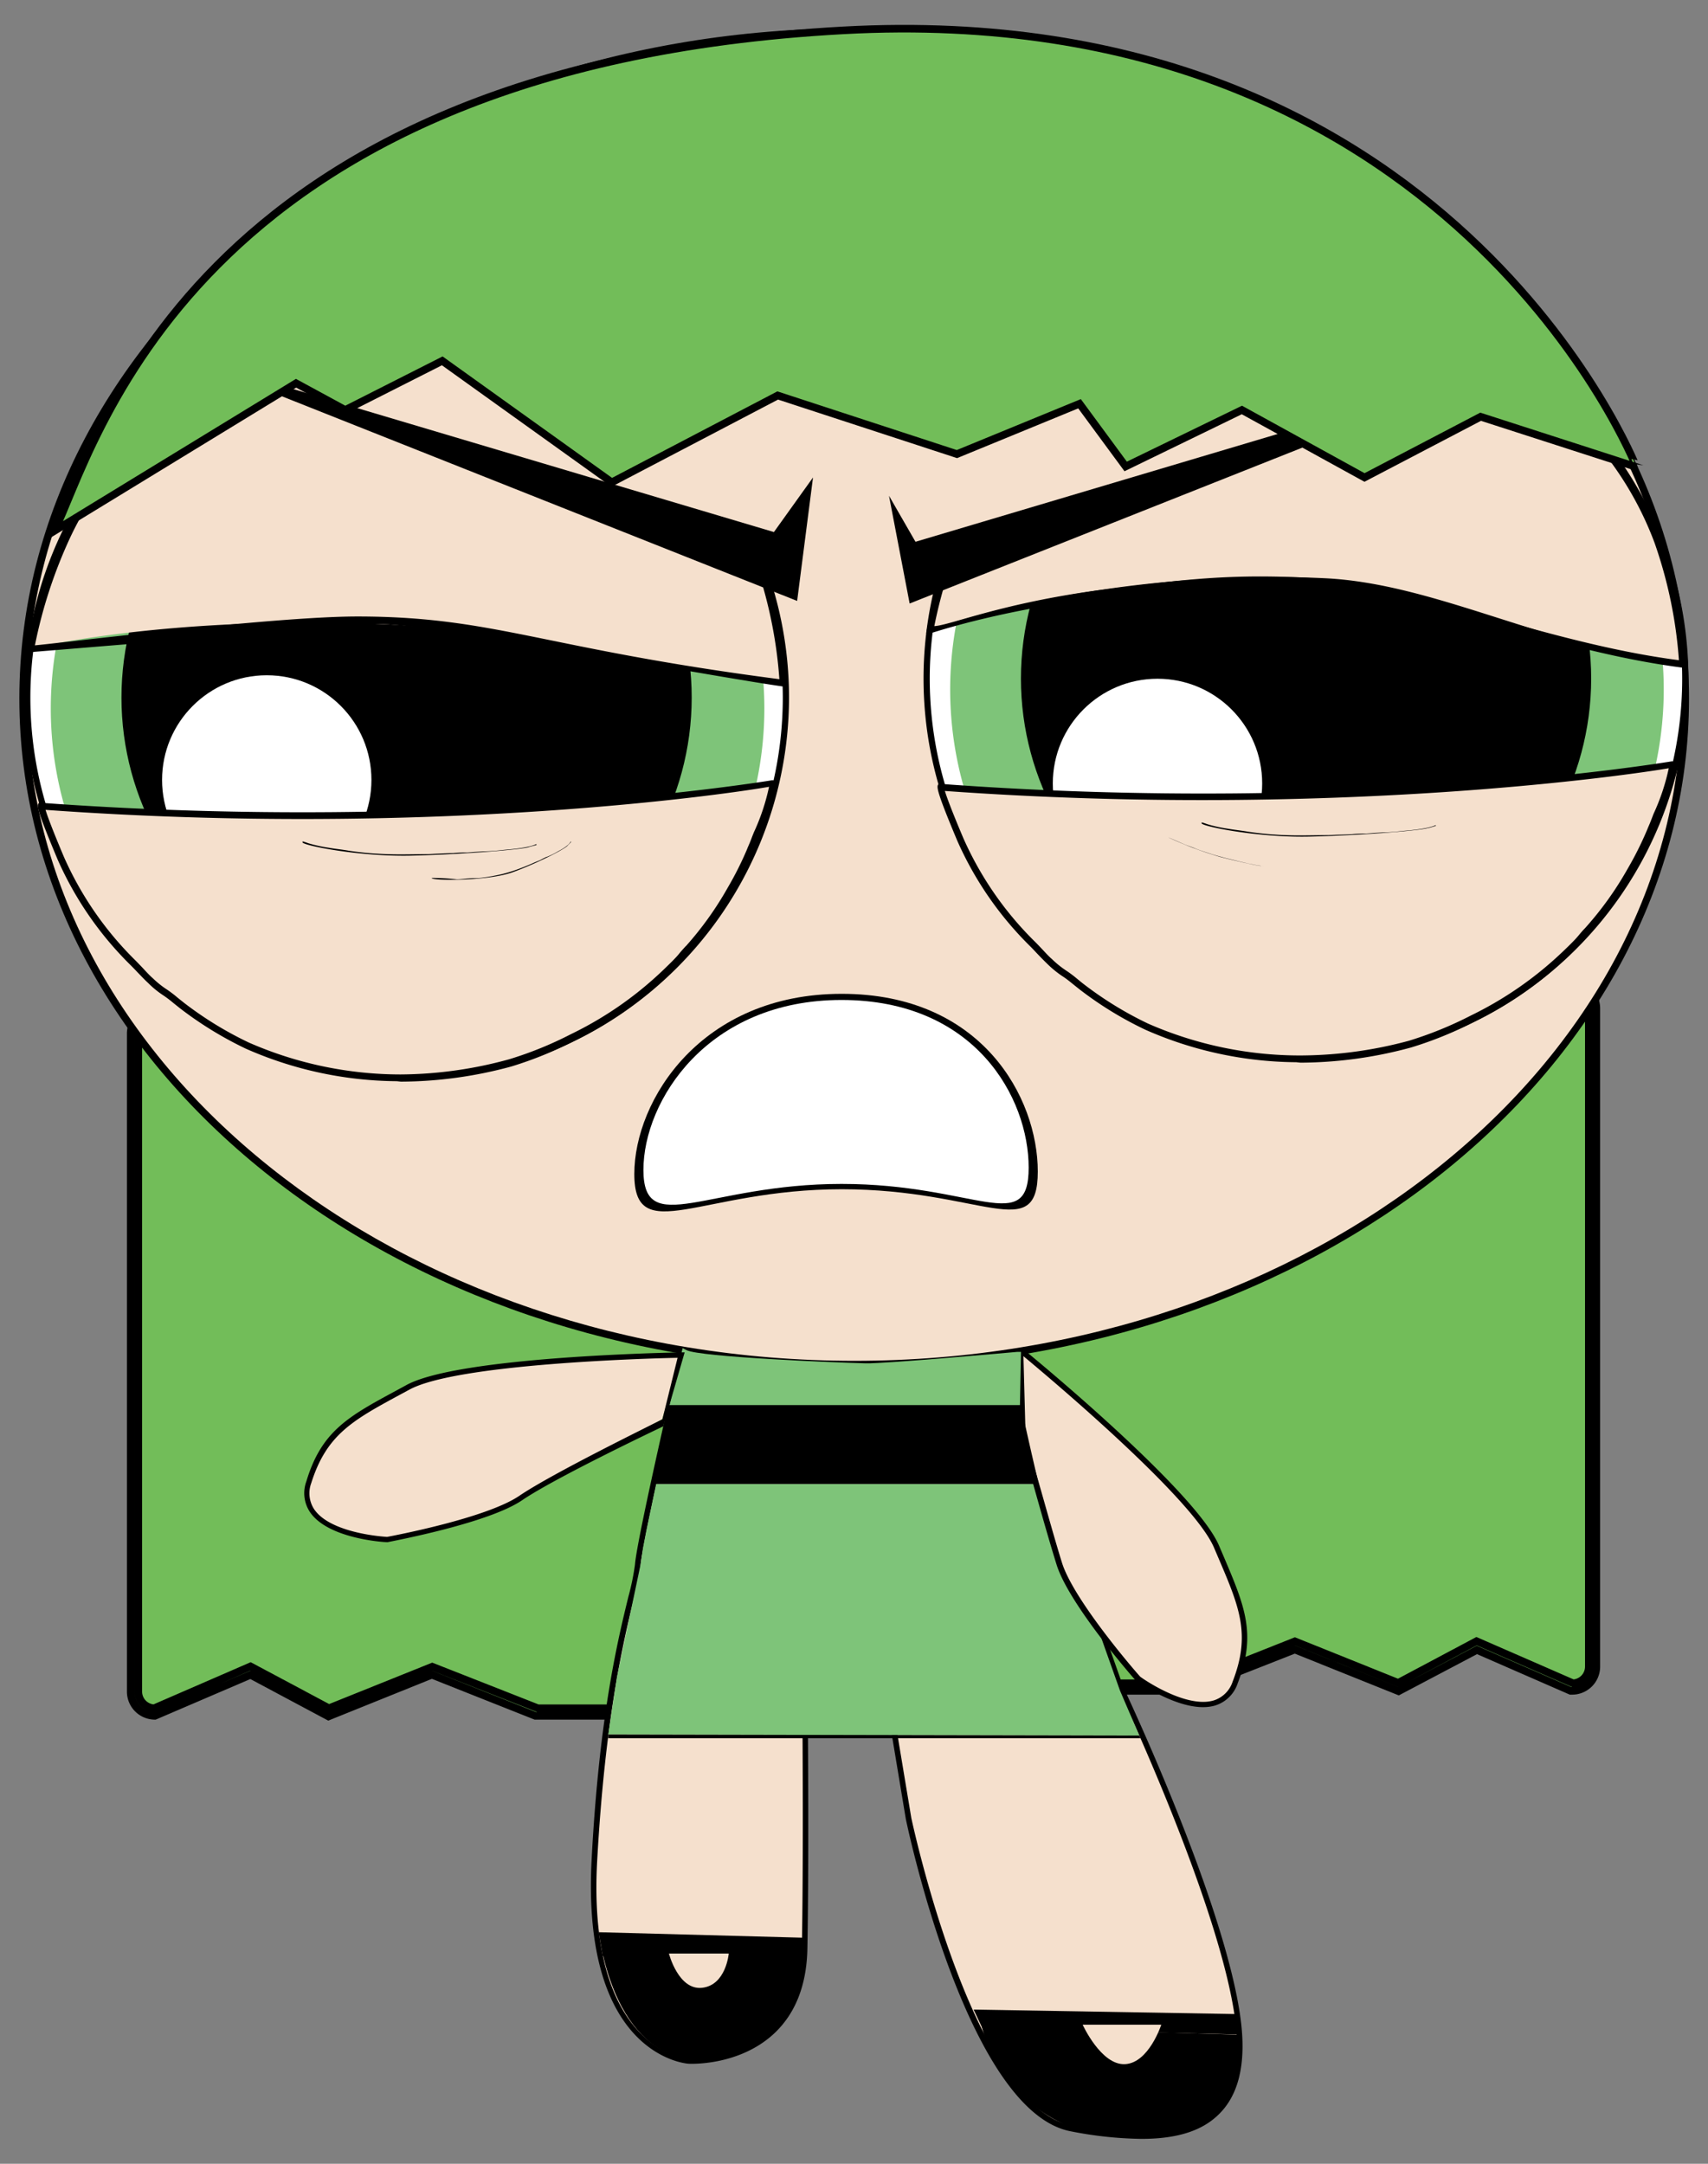 <svg xmlns="http://www.w3.org/2000/svg" width="225" height="285" viewBox="0 0 225 285"><rect x="0" y="0" width="225" height="285" fill="#808080" stroke="none"/><defs><style>.cls-1{fill:#72bd59;stroke:#000;stroke-miterlimit:10;}.cls-2{fill:#f5e0cd;}.cls-3{fill:none;}.cls-4{fill:#fff;}.cls-5{fill:#7ec479;}</style></defs><g id="Layer_3" data-name="Layer 3"><path class="cls-1" d="M90.52,225.53H70.76l-13.82-5.48L43.3,225.53,33,220.05l-12.58,5.48a2.7,2.7,0,0,1-2.69-2.69V136.13a2.7,2.7,0,0,1,2.69-2.69H90.52a2.69,2.69,0,0,1,2.68,2.69v86.71A2.69,2.69,0,0,1,90.52,225.53Z"/><path class="cls-1" d="M43.27,226.08,33,220.6,20.41,226a3.19,3.19,0,0,1-3.19-3.19V136.13a3.19,3.19,0,0,1,3.19-3.19H90.52a3.2,3.2,0,0,1,3.19,3.19v86.71A3.2,3.2,0,0,1,90.52,226l-20,0-13.63-5.41ZM70.85,225H90.52a2.2,2.2,0,0,0,2.19-2.19V136.13a2.2,2.2,0,0,0-2.19-2.19H20.41a2.2,2.2,0,0,0-2.19,2.19v86.71A2.2,2.2,0,0,0,20.31,225L33,219.49,43.33,225l13.61-5.47Z"/><path class="cls-1" d="M137,222.21h19.76l13.82-5.48,13.64,5.48,10.32-5.48,12.57,5.48a2.7,2.7,0,0,0,2.69-2.69V132.81a2.7,2.7,0,0,0-2.69-2.69H137a2.7,2.7,0,0,0-2.68,2.69v86.71A2.7,2.7,0,0,0,137,222.21Z"/><path class="cls-1" d="M184.24,222.76l-13.67-5.49-13.82,5.44H137a3.19,3.19,0,0,1-3.18-3.19V132.81a3.19,3.19,0,0,1,3.18-3.19H207.1a3.19,3.19,0,0,1,3.19,3.19v86.71a3.19,3.19,0,0,1-3.19,3.19l-.2,0-12.35-5.39ZM137,130.62a2.19,2.19,0,0,0-2.18,2.19v86.71a2.19,2.19,0,0,0,2.18,2.19h19.67l13.91-5.52,13.61,5.47,10.32-5.49,12.7,5.54a2.2,2.2,0,0,0,2.09-2.19V132.81a2.19,2.19,0,0,0-2.19-2.19Z"/><path class="cls-2" d="M90.57,175.56S84.29,202.39,84,206.11s-4.29,13.13-5.71,38.82,12.27,26.55,12.27,26.55,15.13.86,15.42-14.85,0-39.39,0-39.39h10l3.71,22.27s8,38.25,21.41,40.82,24,1.14,22-14.28-15.41-43.67-15.41-43.67L135.1,187l-2.56-15.42-42.25,2Z"/><path d="M150.37,281.72a51,51,0,0,1-9.34-1c-13.5-2.59-21.37-39.54-21.7-41.11l-3.66-22h-9.31c0,3.08.26,24.57,0,39-.08,4.83-1.57,8.61-4.4,11.25-4.62,4.29-11.12,4-11.4,3.95s-14-1.17-12.62-26.93c1-19,3.51-29.12,4.84-34.57a32.83,32.83,0,0,0,.87-4.26c.28-3.64,6.13-28.72,6.56-30.54l-.33-2.33,43-2,2.63,15.74L148,222.26c.12.24,13.45,28.45,15.44,43.75.75,5.79-.25,10-3,12.59C158.26,280.69,155,281.72,150.37,281.72Zm-44.75-64.85h10.67l3.76,22.58c.08.36,8.09,38,21.12,40.52,9.52,1.82,15.49,1.22,18.8-1.9,2.58-2.43,3.48-6.34,2.75-12-2-15.18-15.25-43.28-15.39-43.56L134.76,187.1,132.23,172l-41.52,2,.23,1.67v.06c-.06.27-6.28,26.85-6.56,30.49a33.55,33.55,0,0,1-.89,4.38c-1.32,5.43-3.77,15.55-4.82,34.44-1.39,25,11.8,26.15,11.93,26.16s6.48.31,10.86-3.77c2.68-2.49,4.09-6.09,4.17-10.71.28-15.52,0-39.15,0-39.39Z"/><ellipse class="cls-2" cx="112.5" cy="91.96" rx="109.45" ry="87.74"/><path d="M112.5,180.2C51.88,180.2,2.55,140.61,2.55,92S51.88,3.72,112.5,3.72s110,39.58,110,88.24S173.12,180.2,112.5,180.2Zm0-175.48C52.43,4.72,3.55,43.86,3.55,92s48.88,87.24,109,87.24,109-39.14,109-87.24S172.57,4.72,112.5,4.72Z"/><line class="cls-3" x1="98.84" y1="69.14" x2="105.22" y2="72.67"/><path d="M136.71,154.31c0-9.7-7.33-23.41-25.83-23.41s-27.32,14-27.32,23.74,8.82,2,27.32,2S136.71,164,136.71,154.31Z"/><path class="cls-4" d="M135.51,153.79c0-9.14-7-22.08-24.66-22.08S84.76,145,84.76,154.1s8.42,1.84,26.09,1.84S135.51,162.94,135.51,153.79Z"/><polyline class="cls-5" points="85.17 201.49 84.7 203.93 84.37 206.13 81.27 220.9 80.13 228.46 80.77 228.46 150.08 228.6 147.53 222.65 137.88 195.46 86.44 195.46"/><path class="cls-5" d="M80.71,228h.06l68.55.13-2.25-5.24L137.53,196H86.85L85.2,204l-.34,2.18L81.76,221Z"/><path class="cls-5" d="M88.76,185.07h45.75l-.44-3.14s-.06-.6,0-3.39c0,0-17.59,1.58-20,1.51s-21.64-.76-23.74-1.77l-.79,3.39Z"/><path class="cls-5" d="M135.08,185.57h-47l1.84-8,.56.28c1.82.87,18.88,1.6,23.54,1.72,2.38.08,19.78-1.49,20-1.51l.55,0v.56c-.06,2.68,0,3.31,0,3.33Zm-45.69-1h44.54l-.35-2.57s-.06-.59,0-2.91c-3.06.27-17.31,1.51-19.51,1.46-.21,0-19.21-.6-23.37-1.63Z"/><polygon points="85.93 195.46 137.88 195.46 134.96 187.22 134.51 185.07 88.13 185.07 86.66 192.47 85.93 195.46"/><polygon points="128.26 264.69 162.78 265.28 163.16 267.97 137.59 267.36 129.51 267.36 128.26 264.69"/><circle class="cls-4" cx="53.56" cy="91.88" r="49.97"/><path d="M53.56,142.25a50.37,50.37,0,1,1,50.38-50.37A50.43,50.43,0,0,1,53.56,142.25Zm0-99.93a49.56,49.56,0,1,0,49.56,49.56A49.62,49.62,0,0,0,53.56,42.32Z"/><circle class="cls-5" cx="53.69" cy="93.35" r="46.46"/><path class="cls-5" d="M53.69,140.31a47,47,0,1,1,47-47A47,47,0,0,1,53.69,140.31Zm0-92.93a46,46,0,1,0,46,46A46,46,0,0,0,53.69,47.38Z"/><circle cx="53.56" cy="91.88" r="37.56"/><circle class="cls-4" cx="35.14" cy="102.73" r="13.79"/><path class="cls-2" d="M4.06,85.44s18-4.46,46.55-3.22c15,.64,33.6,5.27,52.53,7.75a58.29,58.29,0,0,0-3.26-16.12,45,45,0,0,0-8.74-14.33c-.7-.8-1.37-1.63-2.1-2.42a13.72,13.72,0,0,0-1.87-1.69c-.64-.46-1.28-1.11-2.11-1.83a47.06,47.06,0,0,0-8.28-5.76,49.53,49.53,0,0,0-20-5.41,54.3,54.3,0,0,0-22.92,4A51.51,51.51,0,0,0,18,57.4,48.62,48.62,0,0,0,9,70.41,62.64,62.64,0,0,0,4.06,85.44Z"/><path d="M103.6,90.48l-.52-.07c-6.67-.92-31.65-5.52-45.93-7.52-9.28-1.29-10-.46-12.06-.32-4.61.32-40.72,3.3-41,3.32l-.56,0,.09-.55A63.84,63.84,0,0,1,8.55,70.21a48.55,48.55,0,0,1,9.18-13.13l.34-.33A51,51,0,0,1,33.73,46a54.84,54.84,0,0,1,23.11-4A50,50,0,0,1,77,47.42a47.81,47.81,0,0,1,8.36,5.83l.82.73a13.38,13.38,0,0,0,1.26,1.07,13.11,13.11,0,0,1,1.93,1.75c.47.49.91,1,1.34,1.53l.78.9A45.18,45.18,0,0,1,100.3,73.7,59,59,0,0,1,103.58,90ZM47.06,81.2c18.09,0,24.33,4.19,55.61,8.26A59.3,59.3,0,0,0,99.46,74a44.3,44.3,0,0,0-8.65-14.17L90,58.9c-.43-.5-.86-1-1.32-1.5a12.49,12.49,0,0,0-1.81-1.63,13.84,13.84,0,0,1-1.33-1.14l-.8-.71a46.32,46.32,0,0,0-8.2-5.71A49.67,49.67,0,0,0,56.8,42.85,53.87,53.87,0,0,0,34.08,46.8a50.63,50.63,0,0,0-15.4,10.6l-.34.32a48.36,48.36,0,0,0-9,12.88A63.05,63.05,0,0,0,4.6,85C6.65,84.86,35.81,81.2,47.06,81.2Z"/><path class="cls-2" d="M101.78,103.19s-41,7-96.16,3c0,0-1.17-1.57,2.38,6.86a44.69,44.69,0,0,0,9.55,13.79c.75.76,1.46,1.56,2.24,2.3a12.63,12.63,0,0,0,2,1.58c.66.42,1.34,1,2.21,1.71a47.58,47.58,0,0,0,8.59,5.28A49.74,49.74,0,0,0,52.8,142a55.23,55.23,0,0,0,14.44-2,48.44,48.44,0,0,0,8.21-3.34,48.06,48.06,0,0,0,12-8.27c.87-.84,1.83-1.73,2.46-2.49.35-.43.57-.66.87-1a44.18,44.18,0,0,0,5.57-7.79,42.87,42.87,0,0,0,2.53-5c.11-.28.22-.51.34-.8.19-.46.4-1,.56-1.43C102.38,103.5,101.78,103.19,101.78,103.19Z"/><path d="M52.28,142.41a50.08,50.08,0,0,1-19.91-4.29,48.37,48.37,0,0,1-8.68-5.33l-.85-.68a14.66,14.66,0,0,0-1.32-1,12.59,12.59,0,0,1-2-1.63c-.5-.46-1-1-1.43-1.44-.27-.29-.55-.58-.83-.86A45.05,45.05,0,0,1,7.6,113.23c-3-7.15-2.79-7.28-2.36-7.53a.51.51,0,0,1,.58.07c54.4,3.94,95.48-2.94,95.89-3l.14,0,.14.07c.31.17,1,.5-1.79,7.25-.08.18-.16.38-.24.59s-.22.58-.33.84l-.15.36a4.48,4.48,0,0,0-.19.44,43.59,43.59,0,0,1-2.56,5.07,44,44,0,0,1-5.62,7.87l-.09.09c-.25.27-.45.49-.77.87a27.49,27.49,0,0,1-2.09,2.14l-.4.39a49,49,0,0,1-12.11,8.35,49.68,49.68,0,0,1-8.28,3.37,56.13,56.13,0,0,1-14.56,2ZM6,106.67c.21.71.8,2.36,2.43,6.22a44.19,44.19,0,0,0,9.45,13.65l.84.87c.45.48.91,1,1.39,1.42a12.49,12.49,0,0,0,1.9,1.52,15.45,15.45,0,0,1,1.4,1.07l.84.67a47,47,0,0,0,8.51,5.22,49.85,49.85,0,0,0,20,4.21,54.71,54.71,0,0,0,14.32-2,48.57,48.57,0,0,0,8.14-3.31,47.33,47.33,0,0,0,11.88-8.19l.41-.39c.73-.71,1.5-1.44,2-2.07.33-.4.54-.62.8-.91l.09-.08a44,44,0,0,0,5.5-7.71,43.32,43.32,0,0,0,2.51-5c.06-.17.13-.31.19-.46l.15-.35c.11-.26.22-.54.32-.82l.24-.6a28.11,28.11,0,0,0,2-6C96.65,104.47,57.24,110.36,6,106.67Z"/><path d="M70.66,111.27c0-.3.13.3-3.9.64-.85.07-1.54.2-3.19.24l-1,.06-1,.08c-.63,0-1.24,0-1.9.08-.92,0-2.21.09-3.19.13-1.28,0-4,.08-5.62,0a42.36,42.36,0,0,1-4.93-.45c-.84-.15-1.85-.25-2.63-.39a19.6,19.6,0,0,1-2.68-.59c-.91-.33-.75-.24-.77-.13-.06.39,7.37,1.9,14.2,1.76,6.53-.14,14.72-.8,15.6-1.12.15-.06.88-.23,1.07-.3Z"/><circle class="cls-4" cx="172.05" cy="89.38" r="49.97"/><path d="M172.05,139.76a50.38,50.38,0,1,1,50.37-50.38A50.44,50.44,0,0,1,172.05,139.76Zm0-99.93A49.56,49.56,0,1,0,221.6,89.38,49.61,49.61,0,0,0,172.05,39.83Z"/><circle class="cls-5" cx="172.17" cy="90.85" r="46.46"/><path class="cls-5" d="M172.17,137.82a47,47,0,1,1,47-47A47,47,0,0,1,172.17,137.82Zm0-92.93a46,46,0,1,0,46,46A46,46,0,0,0,172.17,44.89Z"/><circle cx="172.05" cy="89.38" r="37.56"/><circle class="cls-4" cx="152.48" cy="103.19" r="13.79"/><path class="cls-2" d="M122.55,82.94s22.23-8.16,51.93-6.78c14.54.68,29.11,9,47.14,11.31a57.85,57.85,0,0,0-3.26-16.12A44.79,44.79,0,0,0,209.63,57c-.7-.8-1.37-1.64-2.11-2.43a13.65,13.65,0,0,0-1.87-1.68c-.64-.46-1.28-1.12-2.11-1.84a47,47,0,0,0-8.27-5.76,49.77,49.77,0,0,0-20-5.41,54.3,54.3,0,0,0-22.92,4,51.28,51.28,0,0,0-15.86,11,48.41,48.41,0,0,0-9.09,13A62.35,62.35,0,0,0,122.55,82.94Z"/><path d="M222.08,88l-.52-.07c-18.25-2.39-33.14-9.78-47.86-10.45-.69,0-3,.31-3.68.28-27.84-1.17-47.16,5.63-47.45,5.65l-.56,0,.1-.55A63.7,63.7,0,0,1,127,67.71a48.77,48.77,0,0,1,9.18-13.13l.34-.32a51.3,51.3,0,0,1,15.66-10.77,54.73,54.73,0,0,1,23.11-4,49.74,49.74,0,0,1,20.16,5.46,47.59,47.59,0,0,1,8.36,5.82c.29.25.56.5.81.73a15.06,15.06,0,0,0,1.26,1.08,13.55,13.55,0,0,1,1.94,1.74c.46.5.9,1,1.34,1.53.25.3.51.61.77.9a45,45,0,0,1,8.82,14.47,59.8,59.8,0,0,1,3.29,16.26ZM144.66,77.75c9.25-1.12,15.84-2.19,26.51-1.7,14.59.66,31.91,8.56,50,10.91a59.25,59.25,0,0,0-3.21-15.46,43.88,43.88,0,0,0-8.65-14.18l-.78-.91c-.43-.51-.86-1-1.31-1.5a13,13,0,0,0-1.81-1.63,15.74,15.74,0,0,1-1.34-1.14c-.25-.23-.51-.47-.8-.72a46.61,46.61,0,0,0-8.19-5.71,49.67,49.67,0,0,0-19.78-5.36,53.9,53.9,0,0,0-22.72,4A50.26,50.26,0,0,0,137.17,54.9l-.35.32a48.82,48.82,0,0,0-9,12.88,62.34,62.34,0,0,0-4.74,14.37C125.13,82.37,131.82,79.49,144.66,77.75Z"/><path class="cls-2" d="M220.26,100.69s-41,7-96.16,3c0,0-1.17-1.58,2.39,6.85a45,45,0,0,0,9.54,13.8c.75.75,1.46,1.55,2.24,2.29a13.12,13.12,0,0,0,2,1.58c.66.42,1.34,1,2.21,1.71a47,47,0,0,0,8.59,5.28,50,50,0,0,0,20.25,4.25,55.71,55.71,0,0,0,14.44-2,48.29,48.29,0,0,0,8.21-3.34,47.53,47.53,0,0,0,12-8.27c.87-.84,1.83-1.73,2.46-2.49.36-.43.57-.66.87-1a42.82,42.82,0,0,0,5.57-7.79,43.53,43.53,0,0,0,2.53-5l.34-.8c.19-.46.4-1,.57-1.43C220.86,101,220.26,100.69,220.26,100.69Z"/><path d="M170.76,139.91a50,50,0,0,1-19.9-4.29,47.46,47.46,0,0,1-8.68-5.33l-.85-.68c-.49-.4-.92-.74-1.33-1a13.54,13.54,0,0,1-2-1.62c-.49-.47-1-1-1.43-1.45-.27-.29-.54-.58-.82-.86a45.06,45.06,0,0,1-9.64-13.93c-3-7.15-2.78-7.29-2.36-7.53a.5.5,0,0,1,.58.06c54.4,4,95.48-2.94,95.89-3l.15,0,.13.07c.31.16,1,.5-1.79,7.24l-.23.59c-.11.29-.23.58-.34.85l-.15.35c-.06.15-.12.29-.19.44a44.37,44.37,0,0,1-2.55,5.07,45,45,0,0,1-5.63,7.88l-.08.08c-.26.27-.46.49-.78.87a27.51,27.51,0,0,1-2.09,2.15l-.4.38a48.64,48.64,0,0,1-12.1,8.35,49.32,49.32,0,0,1-8.29,3.37,56.13,56.13,0,0,1-14.56,2Zm-46.29-35.73c.21.7.8,2.36,2.43,6.21a44.23,44.23,0,0,0,9.45,13.66q.42.42.84.87c.45.47.91,1,1.39,1.41a12.61,12.61,0,0,0,1.9,1.53,15.25,15.25,0,0,1,1.41,1.06c.26.21.53.44.83.67a47.08,47.08,0,0,0,8.51,5.23,49.82,49.82,0,0,0,20.05,4.2,55.29,55.29,0,0,0,14.33-1.94,49.3,49.3,0,0,0,8.13-3.31,47.6,47.6,0,0,0,11.89-8.2l.4-.38c.74-.71,1.5-1.45,2-2.07.33-.4.54-.63.81-.91l.08-.09a43.71,43.71,0,0,0,5.5-7.7,44.32,44.32,0,0,0,2.51-5l.19-.46.15-.35c.11-.25.22-.54.33-.82l.23-.6a28.11,28.11,0,0,0,2-6C215.13,102,175.73,107.86,124.47,104.18Z"/><path d="M189.14,108.77c0-.3.13.3-3.9.64-.85.07-1.53.2-3.19.24l-1,.06-1.05.09c-.63,0-1.24,0-1.9.08l-3.18.12c-1.29,0-4.06.08-5.63,0a42.61,42.61,0,0,1-4.93-.46c-.83-.14-1.84-.25-2.63-.39a18.21,18.21,0,0,1-2.68-.59c-.9-.32-.75-.23-.76-.13-.07.39,7.36,1.91,14.19,1.76,6.53-.14,14.72-.8,15.6-1.12.15,0,.88-.23,1.07-.3C189.15,108.76,189.14,108.78,189.14,108.77Z"/><polygon points="78.87 254.5 105.99 255.23 105.91 257.92 86.18 257.45 79.4 257.64 78.87 254.5"/><path d="M79.39,257.31l26.41.26s.31,12.79-13.33,13.86C92.47,271.43,82.87,272.6,79.39,257.31Z"/><path d="M129.35,267l33.81,1s2.82,12-10.83,13.08a23.07,23.07,0,0,1-12.25-1.33A19.73,19.73,0,0,1,129.35,267Z"/><path class="cls-2" d="M88.12,257.31s1.25,4.88,4.39,4.51S96,257.31,96,257.31Z"/><path class="cls-2" d="M142.62,266.68s2.43,5.36,5.58,5.2,4.78-5.2,4.78-5.2Z"/><polygon points="80.13 228.46 150.08 228.6 150.23 228.95 80.13 228.95 80.13 228.46"/><path class="cls-2" d="M134.66,178.05s22.52,18.44,25.59,25.67c3.14,7.39,5.09,11.12,2.46,17.89s-12.77-.48-12.77-.48-8.75-9.93-10.4-15.19-4.7-19.19-4.7-19.19Z"/><path d="M134.51,177.47l.38.32c.93.75,22.63,18.57,25.7,25.8l.56,1.31c2.84,6.67,4.41,10.34,1.89,16.83a4.53,4.53,0,0,1-3,2.92c-4.09,1.18-10.07-3.06-10.33-3.24l-.05,0c-.36-.41-8.82-10.05-10.47-15.31s-4.71-16.51-4.77-16.65l-.12-1.34ZM159,224.14a5,5,0,0,0,.86-.16,3.83,3.83,0,0,0,2.52-2.49c2.42-6.23.89-9.82-1.89-16.32l-.56-1.31c-2.78-6.57-22.14-22.76-25.11-25.23l.3,11.09c.67,1.47,3.23,11.17,4.78,16.12s9.76,14.42,10.3,15C150.63,221.18,155.42,224.46,159,224.14Z"/><path class="cls-2" d="M89.7,178.47s-29.11.49-36,4.26c-7,3.85-10.88,5.56-13,12.51S51,202.78,51,202.78s13-2.36,17.58-5.46,18.65-10.38,18.65-10.38Z"/><path d="M87.37,187.87h0c-.14.07-14.12,6.69-18.6,9.74S51.59,203,51.06,203.13H51c-.31,0-7.63-.41-10.1-3.87a4.49,4.49,0,0,1-.54-4.15c2-6.65,5.56-8.56,11.93-12l1.25-.68c6.89-3.77,35-4.28,36.16-4.3h.49ZM51,202.43c.8-.15,13.09-2.47,17.41-5.41s17.41-9.34,18.85-10.08l2-8.1c-3.86.08-29.09.78-35.34,4.2l-1.26.68C46.41,187.1,43,189,41,195.35a3.84,3.84,0,0,0,.44,3.52,5.08,5.08,0,0,0,.58.66C44.63,202,50.41,202.4,51,202.43Z"/><path class="cls-2" d="M101.28,72.65l7.41-14.54S92.1,34.66,62.05,37,19.64,48.69,19.64,48.69"/><path class="cls-2" d="M125.85,74.81l-7.41-14.54S135,36.82,165.07,39.18s42.42,11.67,42.42,11.67"/><polygon points="23.14 46.64 105.01 79.15 107.1 62.89 101.95 70.08 23.14 46.64"/><polygon points="199.4 47.91 119.83 79.49 117.11 65.3 120.6 71.36 199.4 47.91"/><path class="cls-1" d="M7.16,69.93,39,50.48,45.48,54l12.78-6.47,22.33,16,21.86-11.44,23.61,7.72,16.15-6.63,6.08,8.26L163.6,54l16.15,8.89,15.3-8,20.51,6.62S191.22-.38,111.08,4C24.64,8.73,12.32,59.72,7.16,69.93Z"/><path d="M75.23,110.91c-.08-.29.14.27-1.71,1.22a10.37,10.37,0,0,1-1.47.73c-.08,0-.41.18-.48.21s-.32.18-.48.25-.59.23-.89.37-1,.43-1.5.62a21.1,21.1,0,0,1-2.71.86c-.62.13-1.34.29-2.27.41a8.31,8.31,0,0,1-1.39.09c-.55,0-1.75.17-2.18.15a27.57,27.57,0,0,0-3.29-.18c0,.39,7.48.42,10.72-.77s6.86-3.05,7.2-3.5c.06-.08.37-.36.44-.46Z"/><path d="M166.4,114.07c0-.08,0,.08-1.34-.21-.29-.06-.53-.09-1.08-.23l-.35-.08-.35-.08-.64-.16-1.07-.26c-.43-.11-1.35-.36-1.87-.52l-1.51-.5c-.29-.1-.62-.22-.87-.33s-1.13-.41-1.39-.53c-.48-.2-2-.88-2-.86a47.77,47.77,0,0,0,6.81,2.56c2.18.57,4.95,1.17,5.26,1.17l.38,0Z"/></g></svg>
